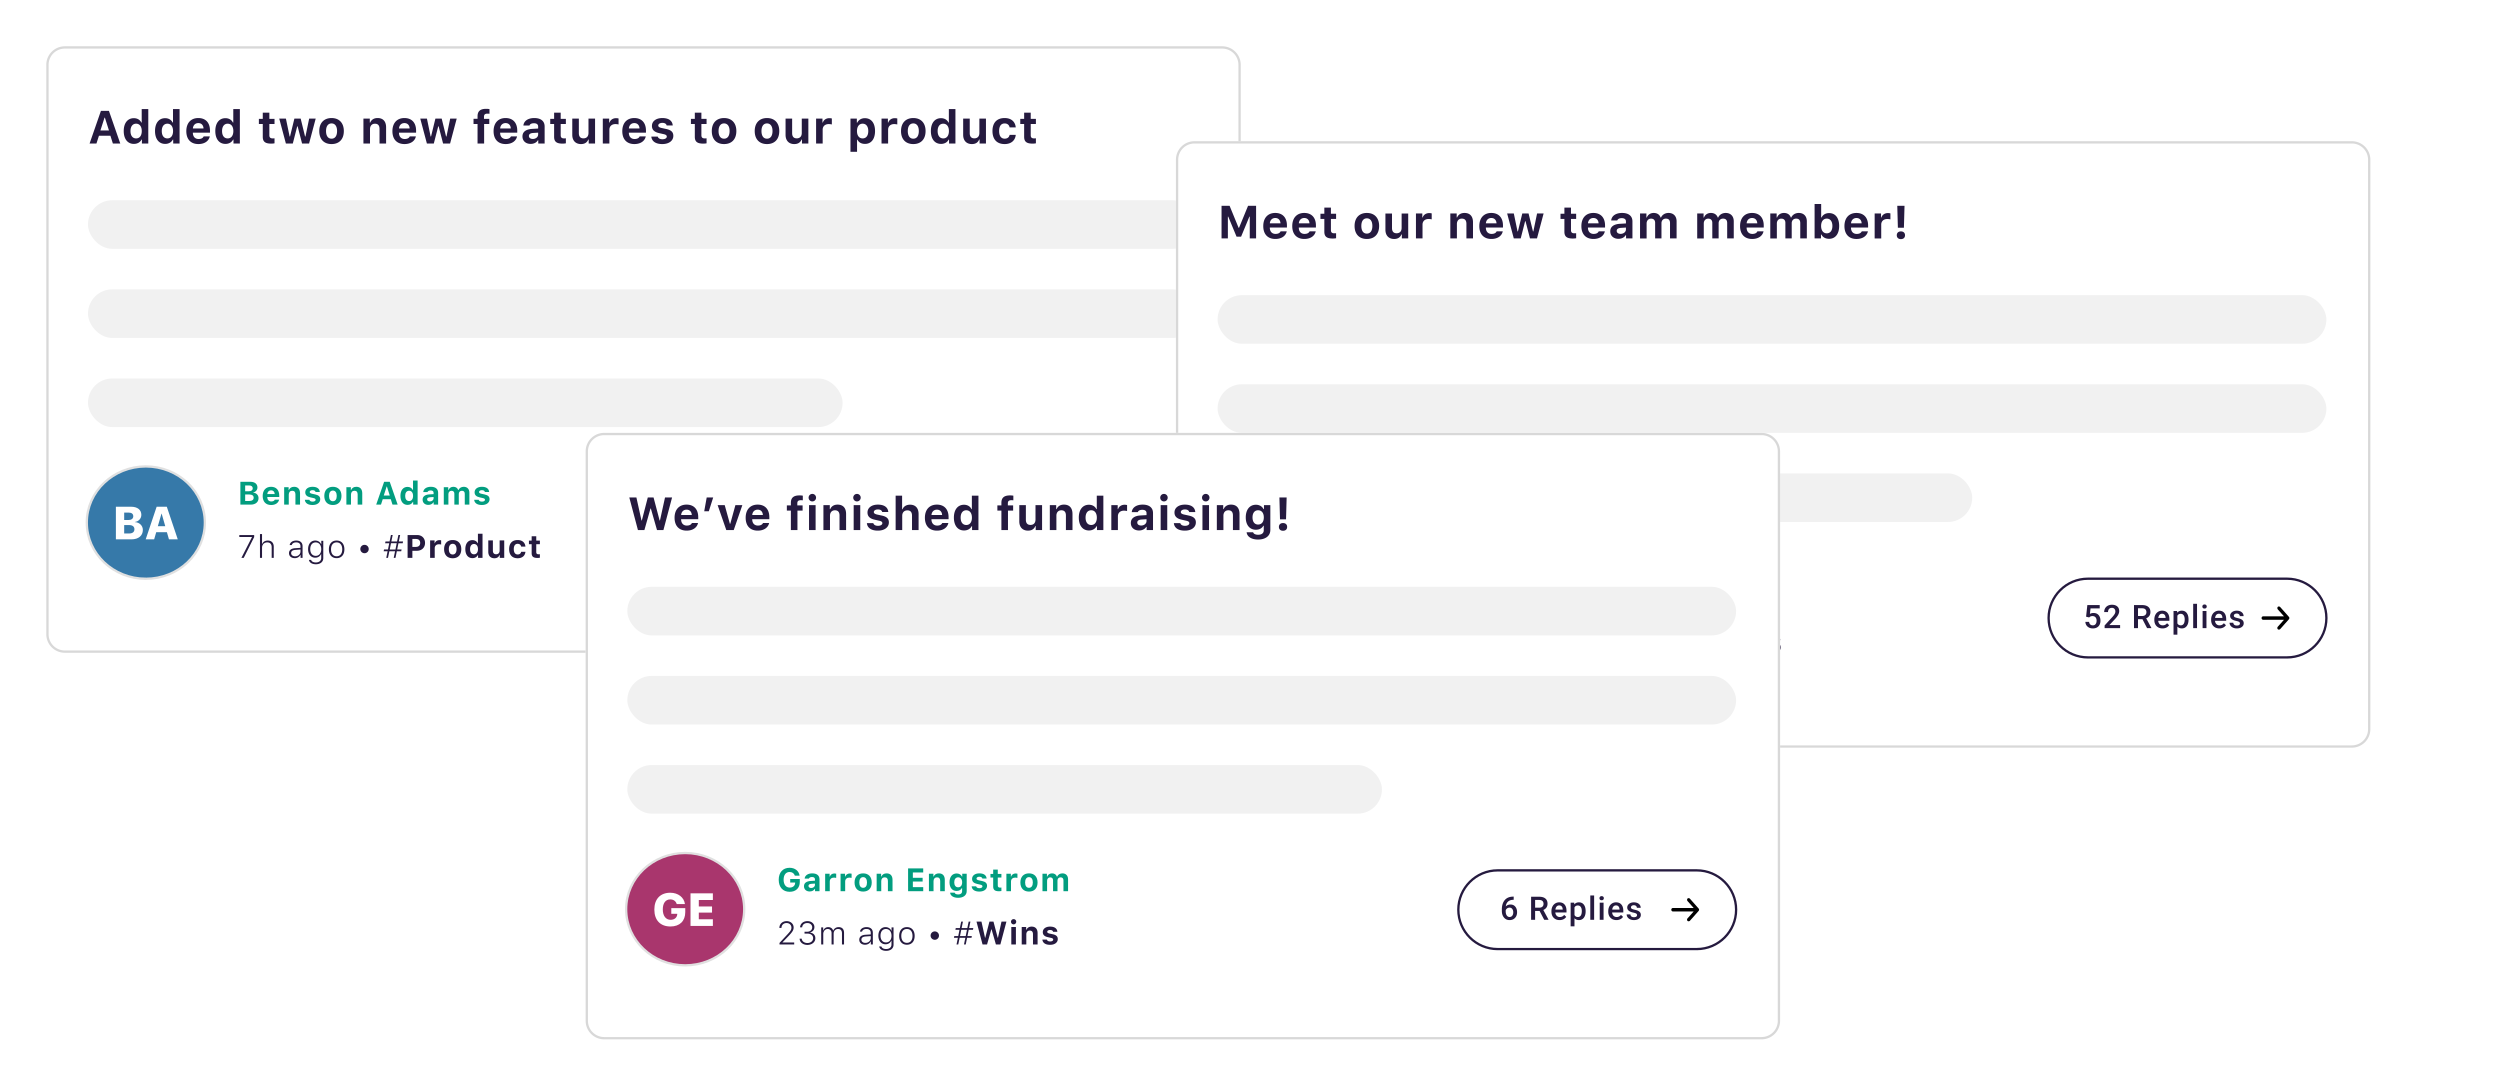 <svg fill="none" xmlns="http://www.w3.org/2000/svg" viewBox="0 0 1080 469">
  <g filter="url(#pnNnNzf-ya)">
    <path fill-rule="evenodd" clip-rule="evenodd" d="M20 18a8 8 0 018-8h500a8 8 0 018 8v246a8 8 0 01-8 8H28a8 8 0 01-8-8V18z" fill="#fff"/>
    <path d="M28 10.5h500a7.5 7.5 0 017.5 7.5v246a7.5 7.5 0 01-7.5 7.5H28a7.5 7.5 0 01-7.5-7.5V18a7.5 7.5 0 017.5-7.5z" stroke="#D8D8D8"/>
  </g>
  <path fill="#fff" d="M38 43h480v217H38z"/>
  <path d="M48.762 62h3.193l-4.892-14.092h-3.467L38.703 62h2.96l1.083-3.36h4.951L48.762 62zm-3.614-11.162h.176l1.748 5.527h-3.691l1.767-5.527zm12.69 11.328c1.494 0 2.714-.693 3.29-1.855h.176V62h2.754V47.117h-2.842v5.83h-.166c-.556-1.191-1.757-1.894-3.212-1.894-2.706 0-4.385 2.119-4.385 5.547 0 3.437 1.67 5.566 4.384 5.566zm.966-8.73c1.514 0 2.442 1.22 2.442 3.183 0 1.973-.918 3.174-2.442 3.174-1.523 0-2.431-1.191-2.431-3.184 0-1.972.918-3.174 2.431-3.174zm12.553 8.73c1.494 0 2.715-.693 3.29-1.855h.176V62h2.754V47.117h-2.841v5.83h-.166c-.557-1.191-1.758-1.894-3.213-1.894-2.706 0-4.385 2.119-4.385 5.547 0 3.437 1.67 5.566 4.385 5.566zm.966-8.73c1.514 0 2.442 1.22 2.442 3.183 0 1.973-.918 3.174-2.442 3.174-1.523 0-2.431-1.191-2.431-3.184 0-1.972.918-3.174 2.431-3.174zm13.354-.264c1.328 0 2.187.889 2.246 2.314h-4.59c.097-1.396 1.025-2.314 2.344-2.314zm2.304 5.762c-.302.713-1.074 1.113-2.197 1.113-1.484 0-2.422-.996-2.461-2.598v-.146h7.393v-.87c0-3.417-1.875-5.439-5.05-5.439-3.202 0-5.175 2.168-5.175 5.674 0 3.496 1.934 5.566 5.215 5.566 2.636 0 4.502-1.279 4.922-3.3H87.98zm9.418 3.232c1.494 0 2.715-.693 3.291-1.855h.176V62h2.753V47.117h-2.841v5.83h-.166c-.557-1.191-1.758-1.894-3.213-1.894-2.705 0-4.385 2.119-4.385 5.547 0 3.437 1.67 5.566 4.385 5.566zm.967-8.73c1.513 0 2.441 1.22 2.441 3.183 0 1.973-.918 3.174-2.441 3.174-1.524 0-2.432-1.191-2.432-3.184 0-1.972.918-3.174 2.432-3.174zm15.153-4.766v2.666h-1.68v2.236h1.68v5.518c0 2.1 1.035 2.95 3.652 2.95.547 0 1.075-.06 1.426-.128v-2.168c-.273.03-.469.04-.84.04-.966 0-1.396-.43-1.396-1.368v-4.844h2.236v-2.236h-2.236V48.67h-2.842zm22.865 2.558h-2.822l-1.602 7.725h-.176l-1.894-7.725h-2.715l-1.885 7.725h-.176l-1.601-7.725h-2.881L123.503 62h2.988l1.905-7.432h.175L130.495 62h3.028l2.861-10.772zm6.849 11.006c3.311 0 5.303-2.1 5.303-5.625 0-3.496-2.022-5.615-5.303-5.615s-5.303 2.129-5.303 5.615c0 3.526 1.993 5.625 5.303 5.625zm0-2.324c-1.523 0-2.383-1.201-2.383-3.3 0-2.07.869-3.292 2.383-3.292 1.504 0 2.383 1.221 2.383 3.291 0 2.09-.869 3.301-2.383 3.301zM157 62h2.842v-6.21c0-1.417.81-2.345 2.129-2.345 1.347 0 1.982.782 1.982 2.266V62h2.842v-6.963c0-2.578-1.289-4.043-3.682-4.043-1.592 0-2.685.752-3.183 1.963h-.176v-1.729H157V62zm17.708-8.828c1.329 0 2.188.889 2.247 2.314h-4.59c.097-1.396 1.025-2.314 2.343-2.314zm2.305 5.762c-.303.713-1.074 1.113-2.197 1.113-1.484 0-2.422-.996-2.461-2.598v-.146h7.393v-.87c0-3.417-1.875-5.439-5.049-5.439-3.203 0-5.176 2.168-5.176 5.674 0 3.496 1.934 5.566 5.215 5.566 2.636 0 4.502-1.279 4.922-3.3h-2.647zm20.287-7.706h-2.822l-1.602 7.725h-.176l-1.894-7.725h-2.715l-1.885 7.725h-.176l-1.601-7.725h-2.881L184.419 62h2.988l1.905-7.432h.175L191.411 62h3.028l2.861-10.772zM206.301 62h2.842v-8.428h2.226v-2.236h-2.285v-.889c0-.918.41-1.357 1.524-1.357.371 0 .664.03.849.049v-2.012a8.896 8.896 0 00-1.465-.108c-2.597 0-3.691 1.084-3.691 3.223v1.094h-1.738v2.236h1.738V62zm12.113-8.828c1.328 0 2.187.889 2.246 2.314h-4.59c.098-1.396 1.026-2.314 2.344-2.314zm2.305 5.762c-.303.713-1.075 1.113-2.198 1.113-1.484 0-2.422-.996-2.461-2.598v-.146h7.393v-.87c0-3.417-1.875-5.439-5.049-5.439-3.203 0-5.176 2.168-5.176 5.674 0 3.496 1.934 5.566 5.215 5.566 2.637 0 4.502-1.279 4.922-3.3h-2.646zm9.446 1.093c-.986 0-1.679-.488-1.679-1.289 0-.771.595-1.21 1.816-1.298l2.178-.137v.79c0 1.094-.996 1.934-2.315 1.934zm-.937 2.139c1.396 0 2.568-.586 3.125-1.572h.176V62h2.754v-7.353c0-2.305-1.612-3.653-4.463-3.653-2.705 0-4.532 1.25-4.717 3.242h2.617c.235-.644.918-.996 1.943-.996 1.172 0 1.817.508 1.817 1.407v.878l-2.608.157c-2.675.156-4.169 1.289-4.169 3.242 0 1.973 1.455 3.242 3.525 3.242zm10.15-13.496v2.666h-1.68v2.236h1.68v5.518c0 2.1 1.035 2.95 3.652 2.95.547 0 1.074-.06 1.426-.128v-2.168c-.273.03-.469.04-.84.04-.967 0-1.396-.43-1.396-1.368v-4.844h2.236v-2.236h-2.236V48.67h-2.842zm17.689 2.558h-2.842v6.212c0 1.435-.762 2.324-2.178 2.324-1.308 0-1.982-.762-1.982-2.246v-6.29h-2.842v7.022c0 2.5 1.446 3.984 3.77 3.984 1.631 0 2.636-.712 3.144-1.962h.176V62h2.754V51.228zM260.41 62h2.842v-5.967c0-1.514 1.065-2.431 2.617-2.431.459 0 1.123.088 1.348.175V51.19c-.244-.088-.723-.137-1.113-.137-1.367 0-2.481.82-2.764 1.894h-.176v-1.719h-2.754V62zm13.607-8.828c1.328 0 2.188.889 2.246 2.314h-4.589c.097-1.396 1.025-2.314 2.343-2.314zm2.305 5.762c-.303.713-1.074 1.113-2.197 1.113-1.485 0-2.422-.996-2.461-2.598v-.146h7.392v-.87c0-3.417-1.875-5.439-5.048-5.439-3.204 0-5.176 2.168-5.176 5.674 0 3.496 1.933 5.566 5.215 5.566 2.636 0 4.502-1.279 4.922-3.3h-2.647zm5.316-4.541c0 1.66 1.016 2.656 3.106 3.115l1.953.44c.947.204 1.357.527 1.357 1.054 0 .693-.762 1.152-1.865 1.152-1.133 0-1.826-.42-2.041-1.152h-2.774c.196 2.07 1.914 3.232 4.756 3.232 2.822 0 4.746-1.406 4.746-3.554 0-1.612-.937-2.49-3.027-2.95l-2.022-.439c-.996-.225-1.455-.547-1.455-1.074 0-.684.752-1.143 1.768-1.143 1.055 0 1.709.43 1.855 1.123h2.627c-.156-2.06-1.767-3.203-4.502-3.203-2.685 0-4.482 1.358-4.482 3.399zm18.523-5.723v2.666h-1.68v2.236h1.68v5.518c0 2.1 1.035 2.95 3.652 2.95.547 0 1.074-.06 1.426-.128v-2.168c-.274.03-.469.04-.84.04-.967 0-1.397-.43-1.397-1.368v-4.844h2.237v-2.236h-2.237V48.67h-2.841zm12.64 13.564c3.31 0 5.303-2.1 5.303-5.625 0-3.496-2.022-5.615-5.303-5.615s-5.303 2.129-5.303 5.615c0 3.526 1.992 5.625 5.303 5.625zm0-2.324c-1.524 0-2.383-1.201-2.383-3.3 0-2.07.869-3.292 2.383-3.292 1.504 0 2.383 1.221 2.383 3.291 0 2.09-.869 3.301-2.383 3.301zm18.542 2.324c3.311 0 5.303-2.1 5.303-5.625 0-3.496-2.022-5.615-5.303-5.615s-5.303 2.129-5.303 5.615c0 3.526 1.993 5.625 5.303 5.625zm0-2.324c-1.523 0-2.383-1.201-2.383-3.3 0-2.07.869-3.292 2.383-3.292 1.504 0 2.383 1.221 2.383 3.291 0 2.09-.869 3.301-2.383 3.301zm17.865-8.681h-2.842v6.21c0 1.436-.762 2.325-2.178 2.325-1.308 0-1.982-.762-1.982-2.246v-6.29h-2.842v7.022c0 2.5 1.445 3.984 3.77 3.984 1.631 0 2.636-.712 3.144-1.962h.176V62h2.754V51.228zM352.551 62h2.842v-5.967c0-1.514 1.064-2.431 2.617-2.431.459 0 1.123.088 1.348.175V51.19c-.244-.088-.723-.137-1.113-.137-1.368 0-2.481.82-2.764 1.894h-.176v-1.719h-2.754V62zm21.072-10.947c-1.485 0-2.705.732-3.291 1.943h-.176v-1.768h-2.754v14.346h2.842V60.35h.176c.527 1.142 1.709 1.816 3.252 1.816 2.695 0 4.345-2.08 4.345-5.557 0-3.486-1.67-5.556-4.394-5.556zm-.967 8.74c-1.504 0-2.441-1.201-2.441-3.174 0-1.972.937-3.184 2.451-3.184 1.513 0 2.431 1.202 2.431 3.174 0 1.993-.908 3.184-2.441 3.184zM380.823 62h2.842v-5.967c0-1.514 1.065-2.431 2.617-2.431.459 0 1.124.088 1.348.175V51.19c-.244-.088-.723-.137-1.113-.137-1.367 0-2.481.82-2.764 1.894h-.176v-1.719h-2.754V62zm13.725.234c3.31 0 5.302-2.1 5.302-5.625 0-3.496-2.021-5.615-5.302-5.615-3.282 0-5.303 2.129-5.303 5.615 0 3.526 1.992 5.625 5.303 5.625zm0-2.324c-1.524 0-2.383-1.201-2.383-3.3 0-2.07.869-3.292 2.383-3.292 1.504 0 2.383 1.221 2.383 3.291 0 2.09-.87 3.301-2.383 3.301zm11.976 2.256c1.494 0 2.715-.693 3.291-1.855h.176V62h2.754V47.117h-2.842v5.83h-.166c-.557-1.191-1.758-1.894-3.213-1.894-2.705 0-4.385 2.119-4.385 5.547 0 3.437 1.67 5.566 4.385 5.566zm.967-8.73c1.513 0 2.441 1.22 2.441 3.183 0 1.973-.918 3.174-2.441 3.174-1.524 0-2.432-1.191-2.432-3.184 0-1.972.918-3.174 2.432-3.174zm18.441-2.208h-2.842v6.212c0 1.435-.762 2.324-2.178 2.324-1.308 0-1.982-.762-1.982-2.246v-6.29h-2.842v7.022c0 2.5 1.445 3.984 3.769 3.984 1.631 0 2.637-.712 3.145-1.962h.176V62h2.754V51.228zm12.874 3.8c-.234-2.452-1.943-4.034-4.795-4.034-3.369 0-5.263 2.022-5.263 5.596 0 3.613 1.904 5.644 5.263 5.644 2.803 0 4.561-1.552 4.795-3.965h-2.656c-.215 1.065-.977 1.631-2.139 1.631-1.523 0-2.392-1.162-2.392-3.31 0-2.12.859-3.262 2.392-3.262 1.211 0 1.944.674 2.139 1.7h2.656zm3.627-6.358v2.666h-1.68v2.236h1.68v5.518c0 2.1 1.035 2.95 3.652 2.95.547 0 1.074-.06 1.426-.128v-2.168c-.274.03-.469.04-.84.04-.967 0-1.396-.43-1.396-1.368v-4.844h2.236v-2.236h-2.236V48.67h-2.842z" fill="#251A3F"/>
  <rect x="38" y="86.5" width="479" height="21" rx="10.5" fill="#F1F1F1"/>
  <rect x="38" y="125" width="479" height="21" rx="10.5" fill="#F1F1F1"/>
  <rect x="38" y="163.5" width="326" height="21" rx="10.5" fill="#F1F1F1"/>
  <path d="M108.274 218c2.106 0 3.412-1.094 3.412-2.823 0-1.272-.951-2.256-2.256-2.352v-.123c1.011-.15 1.784-1.059 1.784-2.105 0-1.525-1.142-2.461-3.056-2.461h-4.313V218h4.429zm-2.365-8.285h1.723c.984 0 1.552.472 1.552 1.258 0 .793-.609 1.251-1.723 1.251h-1.552v-2.509zm0 6.706v-2.803h1.791c1.217 0 1.88.479 1.88 1.381 0 .923-.642 1.422-1.832 1.422h-1.839zm11.197-4.601c.93 0 1.531.622 1.572 1.62h-3.213c.069-.977.718-1.62 1.641-1.62zm1.613 4.034c-.212.499-.752.779-1.538.779-1.039 0-1.695-.697-1.722-1.819v-.102h5.174v-.608c0-2.393-1.312-3.808-3.534-3.808-2.242 0-3.623 1.517-3.623 3.972 0 2.447 1.354 3.896 3.651 3.896 1.845 0 3.151-.895 3.445-2.31h-1.853zm4.04 2.146h1.989v-4.348c0-.991.568-1.64 1.49-1.64.944 0 1.388.547 1.388 1.586V218h1.989v-4.874c0-1.805-.902-2.83-2.577-2.83-1.114 0-1.88.526-2.228 1.374h-.123v-1.21h-1.928V218zm9.112-5.325c0 1.162.711 1.859 2.174 2.18l1.367.308c.663.144.95.369.95.738 0 .486-.533.807-1.306.807-.793 0-1.278-.294-1.428-.807h-1.942c.137 1.45 1.34 2.263 3.329 2.263 1.976 0 3.323-.984 3.323-2.488 0-1.128-.657-1.743-2.119-2.065l-1.416-.307c-.697-.158-1.018-.383-1.018-.752 0-.479.526-.8 1.237-.8.739 0 1.197.301 1.299.786h1.839c-.109-1.442-1.237-2.242-3.151-2.242-1.88 0-3.138.95-3.138 2.379zm11.935 5.489c2.317 0 3.712-1.47 3.712-3.937 0-2.448-1.415-3.931-3.712-3.931s-3.712 1.49-3.712 3.931c0 2.467 1.395 3.937 3.712 3.937zm0-1.627c-1.066 0-1.668-.841-1.668-2.31 0-1.45.608-2.304 1.668-2.304 1.053 0 1.668.854 1.668 2.304 0 1.462-.608 2.31-1.668 2.31zm5.831 1.463h1.989v-4.348c0-.991.567-1.64 1.49-1.64.944 0 1.388.547 1.388 1.586V218h1.989v-4.874c0-1.805-.902-2.83-2.577-2.83-1.114 0-1.88.526-2.229 1.374h-.123v-1.21h-1.927V218zm19.919 0h2.235l-3.425-9.864h-2.426L162.515 218h2.071l.759-2.352h3.466l.745 2.352zm-2.53-7.813h.124l1.223 3.869h-2.584l1.237-3.869zm9.03 7.929c1.046 0 1.901-.485 2.304-1.299h.123V218h1.928v-10.418h-1.989v4.081h-.117c-.389-.834-1.23-1.326-2.249-1.326-1.893 0-3.069 1.483-3.069 3.883 0 2.406 1.169 3.896 3.069 3.896zm.677-6.111c1.06 0 1.709.854 1.709 2.228 0 1.381-.642 2.222-1.709 2.222-1.066 0-1.702-.834-1.702-2.228 0-1.381.643-2.222 1.702-2.222zm8.955 4.614c-.691 0-1.176-.342-1.176-.902 0-.54.417-.848 1.271-.909l1.525-.096v.554c0 .765-.697 1.353-1.62 1.353zm-.656 1.497c.977 0 1.797-.41 2.187-1.1h.123V218h1.928v-5.147c0-1.614-1.128-2.557-3.124-2.557-1.894 0-3.172.875-3.302 2.269h1.832c.164-.451.643-.697 1.36-.697.821 0 1.272.356 1.272.985v.615l-1.825.109c-1.873.11-2.919.902-2.919 2.27 0 1.381 1.018 2.269 2.468 2.269zm6.685-.116h1.989v-4.539c0-.841.554-1.449 1.333-1.449.779 0 1.244.458 1.244 1.258V218h1.914v-4.614c0-.8.52-1.374 1.326-1.374.841 0 1.258.444 1.258 1.34V218h1.989v-5.175c0-1.552-.936-2.529-2.44-2.529-1.053 0-1.921.554-2.27 1.394h-.123c-.3-.875-1.025-1.394-2.085-1.394-.991 0-1.777.533-2.085 1.394h-.123v-1.23h-1.927V218zm13.309-5.325c0 1.162.711 1.859 2.174 2.18l1.367.308c.663.144.95.369.95.738 0 .486-.533.807-1.306.807-.793 0-1.278-.294-1.428-.807h-1.942c.137 1.45 1.34 2.263 3.329 2.263 1.976 0 3.323-.984 3.323-2.488 0-1.128-.657-1.743-2.119-2.065l-1.416-.307c-.697-.158-1.018-.383-1.018-.752 0-.479.526-.8 1.237-.8.739 0 1.197.301 1.299.786h1.839c-.109-1.442-1.237-2.242-3.151-2.242-1.88 0-3.138.95-3.138 2.379z" fill="#029D7F"/>
  <path d="M104.289 241h.998l4.519-8.989v-.875h-6.426v.841h5.469v.075l-4.56 8.948zm8.018 0h.896v-4.375c0-1.354.868-2.304 2.262-2.304 1.231 0 1.901.732 1.901 2.119V241h.895v-4.785c0-1.702-.984-2.7-2.556-2.7-1.176 0-2.024.54-2.42 1.449h-.082v-4.259h-.896V241zm15.175-.67c-.991 0-1.709-.533-1.709-1.381 0-.841.602-1.305 1.853-1.394l2.18-.158v.862c0 1.169-1.004 2.071-2.324 2.071zm-.15.793c1.08 0 1.982-.513 2.433-1.388h.082V241h.862v-5.031c0-1.552-1.005-2.454-2.728-2.454-1.524 0-2.666.752-2.837 1.941h.909c.178-.731.903-1.142 1.901-1.142 1.189 0 1.852.582 1.852 1.662v.69l-2.303.15c-1.702.117-2.653.862-2.653 2.147 0 1.319 1.039 2.16 2.482 2.16zm9.05-.998c-1.47 0-2.358-1.155-2.358-2.898 0-1.75.888-2.906 2.358-2.906 1.456 0 2.393 1.169 2.393 2.919 0 1.743-.916 2.885-2.393 2.885zm.075 3.637c1.935 0 3.2-1.053 3.2-2.653v-7.471h-.862v1.456h-.082c-.403-.957-1.381-1.579-2.509-1.579-1.886 0-3.103 1.504-3.103 3.712s1.21 3.698 3.103 3.698c1.128 0 2.031-.568 2.468-1.538h.089v1.654c0 1.189-.882 1.935-2.304 1.935-1.121 0-1.886-.438-2.05-1.115h-.951c.192 1.149 1.313 1.901 3.001 1.901zm8.969-2.639c2.057 0 3.349-1.456 3.349-3.808 0-2.351-1.292-3.8-3.349-3.8-2.058 0-3.343 1.449-3.343 3.8 0 2.352 1.285 3.808 3.343 3.808zm0-.813c-1.518 0-2.42-1.128-2.42-2.995 0-1.866.902-2.994 2.42-2.994 1.517 0 2.42 1.128 2.42 2.994 0 1.867-.903 2.995-2.42 2.995zm12.051-1.32c1.005 0 1.804-.8 1.804-1.811a1.79 1.79 0 00-1.804-1.805 1.792 1.792 0 00-1.812 1.805c0 1.011.8 1.811 1.812 1.811zm12.604 2.01h.766l.588-2.864h1.9l.144-.759h-1.894l.547-2.7h1.839l.144-.752h-1.826l.581-2.803h-.758l-.588 2.803h-2.454l.567-2.803h-.752l-.588 2.803h-1.77l-.151.752h1.771l-.54 2.7h-1.709l-.151.759h1.696l-.581 2.864h.752l.587-2.864h2.468l-.588 2.864zm-1.722-3.609l.547-2.721h2.467l-.54 2.721h-2.474zm7.724-6.255V241h2.064v-3.062h1.949c2.078 0 3.52-1.361 3.52-3.391 0-2.051-1.388-3.411-3.418-3.411h-4.115zm2.064 1.695h1.504c1.19 0 1.866.602 1.866 1.723 0 1.107-.69 1.709-1.873 1.709h-1.497v-3.432zM185.81 241h1.989v-4.177c0-1.059.745-1.702 1.832-1.702.322 0 .786.062.944.123v-1.811c-.171-.062-.506-.096-.78-.096-.957 0-1.736.574-1.934 1.326h-.123v-1.203h-1.928V241zm9.755.164c2.317 0 3.711-1.47 3.711-3.937 0-2.448-1.415-3.931-3.711-3.931-2.297 0-3.712 1.49-3.712 3.931 0 2.467 1.394 3.937 3.712 3.937zm0-1.627c-1.067 0-1.668-.841-1.668-2.31 0-1.45.608-2.304 1.668-2.304 1.052 0 1.667.854 1.667 2.304 0 1.462-.608 2.31-1.667 2.31zm8.53 1.579c1.046 0 1.901-.485 2.304-1.299h.123V241h1.928v-10.418h-1.989v4.081h-.117c-.389-.834-1.23-1.326-2.249-1.326-1.893 0-3.069 1.483-3.069 3.883 0 2.406 1.169 3.896 3.069 3.896zm.677-6.111c1.06 0 1.709.854 1.709 2.228 0 1.381-.642 2.222-1.709 2.222-1.066 0-1.702-.834-1.702-2.228 0-1.381.643-2.222 1.702-2.222zm13.056-1.545h-1.989v4.348c0 1.004-.533 1.627-1.524 1.627-.916 0-1.388-.534-1.388-1.573v-4.402h-1.989v4.915c0 1.75 1.011 2.789 2.638 2.789 1.142 0 1.846-.499 2.202-1.374h.123V241h1.927v-7.54zm9.16 2.659c-.164-1.716-1.36-2.823-3.356-2.823-2.359 0-3.685 1.415-3.685 3.917 0 2.529 1.333 3.951 3.685 3.951 1.962 0 3.192-1.087 3.356-2.775h-1.859c-.151.745-.684 1.141-1.497 1.141-1.067 0-1.675-.813-1.675-2.317 0-1.484.601-2.283 1.675-2.283.847 0 1.36.471 1.497 1.189h1.859zm2.686-4.45v1.866h-1.176v1.566h1.176v3.862c0 1.47.725 2.064 2.557 2.064.383 0 .752-.041.998-.089v-1.517c-.191.02-.328.027-.588.027-.677 0-.978-.301-.978-.957v-3.39h1.566v-1.566h-1.566v-1.866h-1.989z" fill="#251A3F"/>
  <path d="M63 250.031c14.06 0 25.5-10.841 25.5-24.266C88.5 212.34 77.06 201.5 63 201.5s-25.5 10.84-25.5 24.265 11.44 24.266 25.5 24.266z" fill="#3679A9" stroke="#E0E0E0"/>
  <path d="M56.793 233c3.017 0 4.922-1.592 4.922-4.062 0-1.876-1.504-3.292-3.408-3.379v-.079c1.562-.214 2.753-1.474 2.753-3.056 0-2.178-1.67-3.516-4.443-3.516h-6.552V233h6.728zm-3.145-11.553h2.022c1.201 0 1.904.586 1.904 1.573 0 1.015-.781 1.63-2.08 1.63h-1.846v-3.203zm0 9.014v-3.633h2.11c1.474 0 2.314.645 2.314 1.797 0 1.191-.82 1.836-2.295 1.836h-2.129zM72.988 233h3.808l-4.736-14.092h-4.385L62.94 233h3.652l.899-3.096h4.61l.888 3.096zm-3.233-11.104h.079l1.562 5.43h-3.213l1.572-5.43z" fill="#fff"/>
  <path fill-rule="evenodd" clip-rule="evenodd" d="M414 209c-9.389 0-17 7.611-17 17s7.611 17 17 17h86c9.389 0 17-7.611 17-17s-7.611-17-17-17h-86z" fill="#fff" stroke="#251A3F"/>
  <path d="M501 226.001a.875.875 0 01-.191.516l-3.765 4.25c-.255.244-.744.344-1.029.063-.281-.278-.273-.816.007-1.094l2.647-2.985h-8.963c-.39 0-.706-.335-.706-.75 0-.414.316-.75.706-.75h8.963l-2.647-2.984c-.241-.257-.285-.813-.007-1.094.278-.281.784-.191 1.029.062l3.765 4.251a.746.746 0 01.191.515z" fill="#000"/>
  <path d="M420.913 220.343v1.374h-.205c-.93.013-1.673.269-2.229.765-.555.497-.886 1.201-.991 2.113.533-.561 1.215-.841 2.044-.841.88 0 1.572.31 2.078.93.511.619.766 1.419.766 2.399 0 1.012-.299 1.832-.896 2.461-.592.624-1.371.936-2.337.936-.994 0-1.801-.366-2.42-1.1-.616-.734-.923-1.695-.923-2.885v-.567c0-1.746.424-3.113 1.271-4.102.853-.989 2.076-1.483 3.671-1.483h.171zm-1.784 4.751a1.802 1.802 0 00-1.668 1.128v.506c0 .738.155 1.326.465 1.763.31.433.711.65 1.203.65.492 0 .882-.185 1.169-.554.287-.369.431-.855.431-1.456 0-.602-.146-1.092-.438-1.47a1.395 1.395 0 00-1.162-.567zm12.967 1.415h-1.928v3.835h-1.729v-9.953h3.5c1.148 0 2.034.257 2.659.772.624.515.936 1.26.936 2.235 0 .666-.161 1.224-.485 1.675-.319.447-.766.791-1.34 1.032l2.236 4.15v.089h-1.853l-1.996-3.835zm-1.928-1.388h1.777c.584 0 1.04-.146 1.368-.437.328-.297.492-.7.492-1.21 0-.534-.153-.946-.458-1.238-.301-.291-.752-.442-1.354-.451h-1.825v3.336zm10.595 5.359c-1.052 0-1.907-.33-2.563-.991-.652-.665-.978-1.549-.978-2.652v-.205c0-.738.142-1.397.424-1.976a3.267 3.267 0 011.203-1.36 3.17 3.17 0 011.723-.485c1.007 0 1.784.321 2.331.963.552.643.827 1.552.827 2.728v.67h-4.833c.05.611.253 1.094.609 1.449.36.356.811.533 1.353.533.761 0 1.381-.307 1.86-.923l.895.855a3.012 3.012 0 01-1.189 1.032c-.493.242-1.046.362-1.662.362zm-.198-6.336c-.456 0-.825.159-1.107.478-.278.319-.456.763-.533 1.333h3.165v-.123c-.037-.556-.185-.975-.445-1.258-.259-.287-.62-.43-1.08-.43zm11.429 2.577c0 1.144-.259 2.057-.779 2.741-.519.679-1.217 1.018-2.092 1.018-.811 0-1.46-.266-1.948-.799v3.507h-1.661v-10.241h1.531l.069.752c.487-.592 1.15-.888 1.989-.888.902 0 1.609.337 2.119 1.011.515.67.772 1.602.772 2.796v.103zm-1.654-.144c0-.738-.148-1.324-.444-1.757-.292-.433-.711-.649-1.258-.649-.679 0-1.167.28-1.463.841v3.281c.301.574.793.861 1.477.861.528 0 .941-.212 1.237-.635.301-.429.451-1.076.451-1.942zm5.325 3.767h-1.661v-10.5h1.661v10.5zm4.074 0h-1.661v-7.397h1.661v7.397zm-1.764-9.318c0-.255.08-.467.239-.635.164-.169.397-.253.698-.253.3 0 .533.084.697.253.164.168.246.38.246.635a.865.865 0 01-.246.629c-.164.164-.397.246-.697.246-.301 0-.534-.082-.698-.246a.88.88 0 01-.239-.629zm7.328 9.454c-1.053 0-1.907-.33-2.564-.991-.651-.665-.977-1.549-.977-2.652v-.205c0-.738.141-1.397.424-1.976a3.267 3.267 0 011.203-1.36 3.167 3.167 0 011.722-.485c1.008 0 1.785.321 2.332.963.551.643.827 1.552.827 2.728v.67h-4.833c.05.611.253 1.094.608 1.449.36.356.811.533 1.354.533.761 0 1.38-.307 1.859-.923l.895.855a3.005 3.005 0 01-1.189 1.032c-.492.242-1.046.362-1.661.362zm-.198-6.336c-.456 0-.825.159-1.108.478-.278.319-.456.763-.533 1.333h3.165v-.123c-.036-.556-.185-.975-.444-1.258-.26-.287-.62-.43-1.08-.43zm9.098 4.19a.752.752 0 00-.369-.677c-.242-.155-.645-.291-1.21-.41-.565-.118-1.037-.269-1.415-.451-.83-.401-1.244-.982-1.244-1.743 0-.638.268-1.171.806-1.6.538-.428 1.222-.642 2.051-.642.884 0 1.597.218 2.14.656.547.437.82 1.005.82 1.702h-1.661c0-.319-.119-.583-.356-.793-.237-.214-.551-.321-.943-.321-.365 0-.663.084-.896.253a.8.8 0 00-.341.676c0 .256.107.454.321.595.214.141.647.285 1.299.431.651.141 1.162.312 1.531.512.374.196.649.433.827.711.182.278.274.616.274 1.012 0 .665-.276 1.206-.828 1.62-.551.41-1.273.615-2.167.615-.606 0-1.146-.109-1.62-.328-.474-.218-.843-.519-1.107-.902a2.138 2.138 0 01-.397-1.237h1.614c.023.392.171.695.444.909.274.21.636.314 1.087.314.437 0 .77-.082.998-.246a.78.78 0 00.342-.656z" fill="#251A3F"/>
  <g filter="url(#pnNnNzf-yb)">
    <path fill-rule="evenodd" clip-rule="evenodd" d="M508 59a8 8 0 018-8h500a8 8 0 018 8v246a8 8 0 01-8 8H516a8 8 0 01-8-8V59z" fill="#fff"/>
    <path d="M516 51.5h500c4.14 0 7.5 3.358 7.5 7.5v246c0 4.142-3.36 7.5-7.5 7.5H516a7.5 7.5 0 01-7.5-7.5V59a7.5 7.5 0 017.5-7.5z" stroke="#D8D8D8"/>
  </g>
  <path fill="#fff" d="M526 84h480v217H526z"/>
  <path d="M542.631 103V88.908h-3.467l-3.906 9.512h-.176l-3.896-9.512h-3.477V103h2.734v-9.424h.157l3.593 8.662h1.963l3.584-8.662h.156V103h2.735zm8.285-8.828c1.328 0 2.187.889 2.246 2.314h-4.59c.098-1.396 1.025-2.314 2.344-2.314zm2.304 5.762c-.302.712-1.074 1.113-2.197 1.113-1.484 0-2.422-.996-2.461-2.598v-.146h7.393v-.87c0-3.417-1.875-5.439-5.049-5.439-3.203 0-5.176 2.168-5.176 5.674 0 3.496 1.934 5.566 5.215 5.566 2.637 0 4.502-1.279 4.922-3.3h-2.647zm10.219-5.762c1.328 0 2.187.889 2.246 2.314h-4.59c.098-1.396 1.025-2.314 2.344-2.314zm2.304 5.762c-.302.712-1.074 1.113-2.197 1.113-1.484 0-2.422-.996-2.461-2.598v-.146h7.393v-.87c0-3.417-1.875-5.439-5.049-5.439-3.203 0-5.176 2.168-5.176 5.674 0 3.496 1.934 5.566 5.215 5.566 2.637 0 4.502-1.279 4.922-3.3h-2.647zm6.371-10.264v2.666h-1.68v2.236h1.68v5.518c0 2.099 1.035 2.949 3.652 2.949.547 0 1.075-.059 1.426-.127v-2.168a6.987 6.987 0 01-.84.039c-.966 0-1.396-.429-1.396-1.367v-4.844h2.236v-2.236h-2.236V89.67h-2.842zm18.366 13.564c3.311 0 5.303-2.099 5.303-5.625 0-3.496-2.021-5.615-5.303-5.615-3.281 0-5.302 2.129-5.302 5.615 0 3.526 1.992 5.625 5.302 5.625zm0-2.324c-1.523 0-2.382-1.201-2.382-3.3 0-2.07.869-3.292 2.382-3.292 1.504 0 2.383 1.221 2.383 3.291 0 2.09-.869 3.301-2.383 3.301zm17.865-8.681h-2.842v6.21c0 1.436-.761 2.325-2.177 2.325-1.309 0-1.983-.762-1.983-2.246v-6.29h-2.842v7.022c0 2.5 1.446 3.984 3.77 3.984 1.631 0 2.637-.713 3.145-1.963h.175V103h2.754V92.228zM611.689 103h2.841v-5.967c0-1.514 1.065-2.431 2.618-2.431.459 0 1.123.087 1.347.175V92.19c-.244-.087-.722-.136-1.113-.136-1.367 0-2.481.82-2.764 1.894h-.176v-1.719h-2.753V103zm14.85 0h2.842v-6.21c0-1.417.811-2.345 2.129-2.345 1.348 0 1.982.782 1.982 2.266V103h2.842v-6.963c0-2.578-1.289-4.043-3.681-4.043-1.592 0-2.686.752-3.184 1.963h-.176v-1.728h-2.754V103zm17.709-8.828c1.328 0 2.187.889 2.246 2.314h-4.59c.098-1.396 1.026-2.314 2.344-2.314zm2.305 5.762c-.303.712-1.075 1.113-2.198 1.113-1.484 0-2.422-.996-2.461-2.598v-.146h7.393v-.87c0-3.417-1.875-5.439-5.049-5.439-3.203 0-5.176 2.168-5.176 5.674 0 3.496 1.934 5.566 5.215 5.566 2.637 0 4.502-1.279 4.922-3.3h-2.646zm20.286-7.706h-2.822l-1.601 7.725h-.176l-1.895-7.725h-2.715l-1.884 7.725h-.176l-1.602-7.725h-2.881L653.958 103h2.989l1.904-7.432h.176l1.924 7.432h3.027l2.861-10.772zm8.982-2.558v2.666h-1.68v2.236h1.68v5.518c0 2.099 1.035 2.949 3.652 2.949.547 0 1.075-.059 1.426-.127v-2.168a6.987 6.987 0 01-.84.039c-.967 0-1.396-.429-1.396-1.367v-4.844h2.236v-2.236h-2.236V89.67h-2.842zm12.523 4.502c1.328 0 2.187.889 2.246 2.314H686c.098-1.396 1.026-2.314 2.344-2.314zm2.305 5.762c-.303.712-1.075 1.113-2.198 1.113-1.484 0-2.421-.996-2.461-2.598v-.146h7.393v-.87c0-3.417-1.875-5.439-5.049-5.439-3.203 0-5.176 2.168-5.176 5.674 0 3.496 1.934 5.566 5.215 5.566 2.637 0 4.502-1.279 4.922-3.3h-2.646zm9.447 1.093c-.987 0-1.68-.488-1.68-1.289 0-.771.596-1.21 1.816-1.299l2.178-.136v.79c0 1.095-.996 1.934-2.314 1.934zm-.938 2.139c1.397 0 2.568-.586 3.125-1.572h.176V103h2.754v-7.353c0-2.305-1.612-3.653-4.463-3.653-2.705 0-4.531 1.25-4.717 3.242h2.617c.235-.644.918-.996 1.944-.996 1.171 0 1.816.508 1.816 1.407v.878l-2.607.157c-2.676.156-4.17 1.289-4.17 3.242 0 1.972 1.455 3.242 3.525 3.242zm9.339-.166h2.842v-6.484c0-1.202.791-2.07 1.905-2.07 1.113 0 1.777.654 1.777 1.796V103h2.734v-6.592c0-1.142.742-1.963 1.895-1.963 1.201 0 1.797.635 1.797 1.914V103h2.841v-7.393c0-2.216-1.337-3.613-3.486-3.613-1.504 0-2.744.791-3.242 1.992h-.176c-.429-1.25-1.465-1.992-2.978-1.992-1.416 0-2.539.762-2.979 1.992h-.176v-1.758h-2.754V103zm24.695 0h2.842v-6.484c0-1.202.791-2.07 1.904-2.07s1.777.654 1.777 1.796V103h2.735v-6.592c0-1.142.742-1.963 1.894-1.963 1.202 0 1.797.635 1.797 1.914V103h2.842v-7.393c0-2.216-1.338-3.613-3.486-3.613-1.504 0-2.744.791-3.243 1.992h-.175c-.43-1.25-1.465-1.992-2.979-1.992-1.416 0-2.539.762-2.978 1.992h-.176v-1.758h-2.754V103zm23.705-8.828c1.328 0 2.187.889 2.246 2.314h-4.59c.098-1.396 1.025-2.314 2.344-2.314zm2.304 5.762c-.302.712-1.074 1.113-2.197 1.113-1.484 0-2.422-.996-2.461-2.598v-.146h7.393v-.87c0-3.417-1.875-5.439-5.049-5.439-3.203 0-5.176 2.168-5.176 5.674 0 3.496 1.934 5.566 5.215 5.566 2.637 0 4.502-1.279 4.922-3.3h-2.647zm5.56 3.066h2.842v-6.484c0-1.202.791-2.07 1.905-2.07 1.113 0 1.777.654 1.777 1.796V103h2.734v-6.592c0-1.142.742-1.963 1.895-1.963 1.201 0 1.797.635 1.797 1.914V103h2.842v-7.393c0-2.216-1.338-3.613-3.487-3.613-1.504 0-2.744.791-3.242 1.992h-.176c-.429-1.25-1.465-1.992-2.978-1.992-1.416 0-2.539.762-2.979 1.992h-.176v-1.758h-2.754V103zm25.395.166c2.705 0 4.365-2.1 4.365-5.557 0-3.476-1.641-5.556-4.365-5.556-1.475 0-2.686.713-3.233 1.894h-.176v-5.83h-2.841V103h2.754v-1.689h.175c.576 1.171 1.797 1.855 3.321 1.855zm-.987-8.73c1.504 0 2.432 1.21 2.432 3.173 0 1.973-.918 3.184-2.432 3.184-1.504 0-2.441-1.22-2.451-3.174.01-1.963.957-3.183 2.451-3.183zm12.816-.264c1.328 0 2.188.889 2.246 2.314h-4.589c.097-1.396 1.025-2.314 2.343-2.314zm2.305 5.762c-.303.712-1.074 1.113-2.197 1.113-1.485 0-2.422-.996-2.461-2.598v-.146h7.392v-.87c0-3.417-1.875-5.439-5.048-5.439-3.204 0-5.176 2.168-5.176 5.674 0 3.496 1.933 5.566 5.215 5.566 2.636 0 4.502-1.279 4.921-3.3h-2.646zm5.56 3.066h2.842v-5.967c0-1.514 1.064-2.431 2.617-2.431.459 0 1.123.087 1.348.175V92.19c-.244-.087-.723-.136-1.114-.136-1.367 0-2.48.82-2.763 1.894h-.176v-1.719h-2.754V103zm9.779-14.092l.254 9.453h2.607l.264-9.453h-3.125zm1.563 14.385c1.103 0 1.777-.635 1.777-1.66 0-1.035-.674-1.67-1.777-1.67-1.094 0-1.778.635-1.778 1.67 0 1.025.684 1.66 1.778 1.66z" fill="#251A3F"/>
  <rect x="526" y="127.5" width="479" height="21" rx="10.5" fill="#F1F1F1"/>
  <rect x="526" y="166" width="479" height="21" rx="10.5" fill="#F1F1F1"/>
  <rect x="526" y="204.5" width="326" height="21" rx="10.5" fill="#F1F1F1"/>
  <path d="M596.274 259c2.106 0 3.412-1.094 3.412-2.823 0-1.272-.951-2.256-2.256-2.352v-.123c1.011-.15 1.784-1.059 1.784-2.105 0-1.525-1.142-2.461-3.056-2.461h-4.313V259h4.429zm-2.365-8.285h1.723c.984 0 1.552.472 1.552 1.258 0 .793-.609 1.251-1.723 1.251h-1.552v-2.509zm0 6.706v-2.803h1.791c1.217 0 1.88.479 1.88 1.381 0 .923-.642 1.422-1.832 1.422h-1.839zm11.197-4.601c.93 0 1.531.622 1.572 1.62h-3.213c.069-.977.718-1.62 1.641-1.62zm1.613 4.034c-.212.499-.752.779-1.538.779-1.039 0-1.695-.697-1.722-1.819v-.102h5.174v-.608c0-2.393-1.312-3.808-3.534-3.808-2.242 0-3.623 1.517-3.623 3.972 0 2.447 1.354 3.896 3.651 3.896 1.845 0 3.151-.895 3.445-2.31h-1.853zm4.04 2.146h1.989v-4.348c0-.991.568-1.64 1.49-1.64.944 0 1.388.547 1.388 1.586V259h1.989v-4.874c0-1.805-.902-2.83-2.577-2.83-1.114 0-1.88.526-2.228 1.374h-.123v-1.21h-1.928V259zm9.112-5.325c0 1.162.711 1.859 2.174 2.18l1.367.308c.663.144.95.369.95.738 0 .486-.533.807-1.306.807-.793 0-1.278-.294-1.428-.807h-1.942c.137 1.45 1.34 2.263 3.329 2.263 1.976 0 3.323-.984 3.323-2.488 0-1.128-.657-1.743-2.119-2.065l-1.416-.307c-.697-.158-1.018-.383-1.018-.752 0-.479.526-.8 1.237-.8.739 0 1.197.301 1.299.786h1.839c-.109-1.442-1.237-2.242-3.151-2.242-1.88 0-3.138.95-3.138 2.379zm11.935 5.489c2.317 0 3.712-1.47 3.712-3.937 0-2.448-1.415-3.931-3.712-3.931s-3.712 1.49-3.712 3.931c0 2.467 1.395 3.937 3.712 3.937zm0-1.627c-1.066 0-1.668-.841-1.668-2.31 0-1.45.608-2.304 1.668-2.304 1.053 0 1.668.854 1.668 2.304 0 1.462-.608 2.31-1.668 2.31zm5.831 1.463h1.989v-4.348c0-.991.567-1.64 1.49-1.64.944 0 1.388.547 1.388 1.586V259h1.989v-4.874c0-1.805-.902-2.83-2.577-2.83-1.114 0-1.88.526-2.229 1.374h-.123v-1.21h-1.927V259zm19.919 0h2.235l-3.425-9.864h-2.426L650.515 259h2.071l.759-2.352h3.466l.745 2.352zm-2.53-7.813h.124l1.223 3.869h-2.584l1.237-3.869zm9.03 7.929c1.046 0 1.901-.485 2.304-1.299h.123V259h1.928v-10.418h-1.989v4.081h-.117c-.389-.834-1.23-1.326-2.249-1.326-1.893 0-3.069 1.483-3.069 3.883 0 2.406 1.169 3.896 3.069 3.896zm.677-6.111c1.06 0 1.709.854 1.709 2.228 0 1.381-.642 2.222-1.709 2.222-1.066 0-1.702-.834-1.702-2.228 0-1.381.643-2.222 1.702-2.222zm8.955 4.614c-.691 0-1.176-.342-1.176-.902 0-.54.417-.848 1.271-.909l1.525-.096v.554c0 .765-.697 1.353-1.62 1.353zm-.656 1.497c.977 0 1.797-.41 2.187-1.1h.123V259h1.928v-5.147c0-1.614-1.128-2.557-3.124-2.557-1.894 0-3.172.875-3.302 2.269h1.832c.164-.451.643-.697 1.36-.697.821 0 1.272.356 1.272.985v.615l-1.825.109c-1.873.11-2.919.902-2.919 2.27 0 1.381 1.018 2.269 2.468 2.269zm6.685-.116h1.989v-4.539c0-.841.554-1.449 1.333-1.449.779 0 1.244.458 1.244 1.258V259h1.914v-4.614c0-.8.52-1.374 1.326-1.374.841 0 1.258.444 1.258 1.34V259h1.989v-5.175c0-1.552-.936-2.529-2.44-2.529-1.053 0-1.921.554-2.27 1.394h-.123c-.3-.875-1.025-1.394-2.085-1.394-.991 0-1.777.533-2.085 1.394h-.123v-1.23h-1.927V259zm13.309-5.325c0 1.162.711 1.859 2.174 2.18l1.367.308c.663.144.95.369.95.738 0 .486-.533.807-1.306.807-.793 0-1.278-.294-1.428-.807h-1.942c.137 1.45 1.34 2.263 3.329 2.263 1.976 0 3.323-.984 3.323-2.488 0-1.128-.657-1.743-2.119-2.065l-1.416-.307c-.697-.158-1.018-.383-1.018-.752 0-.479.526-.8 1.237-.8.739 0 1.197.301 1.299.786h1.839c-.109-1.442-1.237-2.242-3.151-2.242-1.88 0-3.138.95-3.138 2.379z" fill="#029D7F"/>
  <path d="M592.289 282h.998l4.519-8.989v-.875h-6.426v.841h5.469v.075l-4.56 8.948zm8.018 0h.896v-4.375c0-1.354.868-2.304 2.262-2.304 1.231 0 1.901.732 1.901 2.119V282h.895v-4.785c0-1.702-.984-2.7-2.556-2.7-1.176 0-2.024.54-2.42 1.449h-.082v-4.259h-.896V282zm15.175-.67c-.991 0-1.709-.533-1.709-1.381 0-.841.602-1.305 1.853-1.394l2.18-.158v.862c0 1.169-1.004 2.071-2.324 2.071zm-.15.793c1.08 0 1.982-.513 2.433-1.388h.082V282h.862v-5.031c0-1.552-1.005-2.454-2.728-2.454-1.524 0-2.666.752-2.837 1.941h.909c.178-.731.903-1.142 1.901-1.142 1.189 0 1.852.582 1.852 1.662v.69l-2.303.15c-1.702.117-2.653.862-2.653 2.147 0 1.319 1.039 2.16 2.482 2.16zm9.05-.998c-1.47 0-2.358-1.155-2.358-2.898 0-1.75.888-2.906 2.358-2.906 1.456 0 2.393 1.169 2.393 2.919 0 1.743-.916 2.885-2.393 2.885zm.075 3.637c1.935 0 3.2-1.053 3.2-2.653v-7.471h-.862v1.456h-.082c-.403-.957-1.381-1.579-2.509-1.579-1.886 0-3.103 1.504-3.103 3.712s1.21 3.698 3.103 3.698c1.128 0 2.031-.568 2.468-1.538h.089v1.654c0 1.189-.882 1.935-2.304 1.935-1.121 0-1.886-.438-2.05-1.115h-.951c.192 1.149 1.313 1.901 3.001 1.901zm8.969-2.639c2.057 0 3.349-1.456 3.349-3.808 0-2.351-1.292-3.8-3.349-3.8-2.058 0-3.343 1.449-3.343 3.8 0 2.352 1.285 3.808 3.343 3.808zm0-.813c-1.518 0-2.42-1.128-2.42-2.995 0-1.866.902-2.994 2.42-2.994 1.517 0 2.42 1.128 2.42 2.994 0 1.867-.903 2.995-2.42 2.995zm12.051-1.32c1.005 0 1.804-.8 1.804-1.811a1.79 1.79 0 00-1.804-1.805 1.792 1.792 0 00-1.812 1.805c0 1.011.8 1.811 1.812 1.811zm12.604 2.01h.766l.588-2.864h1.9l.144-.759h-1.894l.547-2.7h1.839l.144-.752h-1.826l.581-2.803h-.758l-.588 2.803h-2.454l.567-2.803h-.752l-.588 2.803h-1.77l-.151.752h1.771l-.54 2.7h-1.709l-.151.759h1.696l-.581 2.864h.752l.587-2.864h2.468l-.588 2.864zm-1.722-3.609l.547-2.721h2.467l-.54 2.721h-2.474zm13.534-2.919h.11l1.866 6.528h1.935l2.618-9.864h-2.133l-1.524 6.952h-.11l-1.832-6.952h-1.743l-1.798 6.952h-.109l-1.538-6.952h-2.147l2.611 9.864h1.949l1.845-6.528zm8.634 6.528h1.989v-7.54h-1.989V282zm.998-8.668c.622 0 1.128-.506 1.128-1.142 0-.635-.506-1.134-1.128-1.134a1.13 1.13 0 00-1.128 1.134c0 .636.513 1.142 1.128 1.142zm3.499 8.668h1.99v-4.348c0-.991.567-1.64 1.49-1.64.943 0 1.388.547 1.388 1.586V282h1.989v-4.874c0-1.805-.902-2.83-2.577-2.83-1.114 0-1.88.526-2.229 1.374h-.123v-1.21h-1.928V282zm9.112-5.325c0 1.162.711 1.859 2.174 2.18l1.367.308c.663.144.951.369.951.738 0 .486-.534.807-1.306.807-.793 0-1.278-.294-1.429-.807h-1.941c.137 1.45 1.34 2.263 3.329 2.263 1.975 0 3.322-.984 3.322-2.488 0-1.128-.656-1.743-2.119-2.065l-1.415-.307c-.697-.158-1.019-.383-1.019-.752 0-.479.527-.8 1.238-.8.738 0 1.196.301 1.299.786h1.838c-.109-1.442-1.237-2.242-3.151-2.242-1.88 0-3.138.95-3.138 2.379zM708.35 282h1.518l.52-2.584h1.661l.28-1.518h-1.648l.37-1.791h1.633l.281-1.503h-1.614l.499-2.475h-1.517l-.506 2.475h-1.764l.492-2.475h-1.51l-.506 2.475h-1.579l-.287 1.503h1.579l-.369 1.791h-1.552l-.28 1.518h1.538l-.52 2.584h1.511l.519-2.584h1.778L708.35 282zm-1.08-3.965l.424-2.057h1.969l-.431 2.057h-1.962zM725.262 282v-9.864h-2.427l-2.734 6.658h-.123l-2.728-6.658h-2.433V282h1.914v-6.597h.109l2.516 6.064h1.374l2.509-6.064h.109V282h1.914zm5.947-6.18c.93 0 1.531.622 1.572 1.62h-3.213c.069-.977.718-1.62 1.641-1.62zm1.613 4.034c-.212.499-.752.779-1.538.779-1.039 0-1.695-.697-1.722-1.819v-.102h5.174v-.608c0-2.393-1.312-3.808-3.534-3.808-2.242 0-3.623 1.517-3.623 3.972 0 2.447 1.354 3.896 3.65 3.896 1.846 0 3.152-.895 3.446-2.31h-1.853zm4.607-7.185v1.866h-1.175v1.566h1.175v3.862c0 1.47.725 2.064 2.557 2.064.383 0 .752-.041.998-.089v-1.517c-.191.02-.328.027-.588.027-.677 0-.977-.301-.977-.957v-3.39h1.565v-1.566h-1.565v-1.866h-1.99zm5.708 9.331h1.989v-4.177c0-1.059.745-1.702 1.832-1.702.321 0 .786.062.944.123v-1.811c-.171-.062-.506-.096-.78-.096-.957 0-1.736.574-1.934 1.326h-.123v-1.203h-1.928V282zm6.603 0h1.989v-7.54h-1.989V282zm.998-8.668c.622 0 1.128-.506 1.128-1.142 0-.635-.506-1.134-1.128-1.134a1.13 1.13 0 00-1.128 1.134c0 .636.513 1.142 1.128 1.142zm10.172 3.787c-.165-1.716-1.361-2.823-3.357-2.823-2.358 0-3.684 1.415-3.684 3.917 0 2.529 1.333 3.951 3.684 3.951 1.962 0 3.192-1.087 3.357-2.775h-1.86c-.15.745-.683 1.141-1.497 1.141-1.066 0-1.675-.813-1.675-2.317 0-1.484.602-2.283 1.675-2.283.848 0 1.36.471 1.497 1.189h1.86zm1.879-.444c0 1.162.711 1.859 2.174 2.18l1.367.308c.663.144.95.369.95.738 0 .486-.533.807-1.305.807-.793 0-1.279-.294-1.429-.807h-1.942c.137 1.45 1.34 2.263 3.33 2.263 1.975 0 3.322-.984 3.322-2.488 0-1.128-.656-1.743-2.119-2.065l-1.415-.307c-.698-.158-1.019-.383-1.019-.752 0-.479.526-.8 1.237-.8.739 0 1.197.301 1.299.786h1.839c-.109-1.442-1.237-2.242-3.151-2.242-1.88 0-3.138.95-3.138 2.379z" fill="#251A3F"/>
  <path d="M551 291.031c14.059 0 25.5-10.841 25.5-24.266 0-13.425-11.441-24.265-25.5-24.265s-25.5 10.84-25.5 24.265 11.441 24.266 25.5 24.266z" fill="#3679A9" stroke="#E0E0E0"/>
  <path d="M544.793 274c3.018 0 4.922-1.592 4.922-4.062 0-1.876-1.504-3.292-3.408-3.379v-.079c1.562-.214 2.754-1.474 2.754-3.056 0-2.178-1.67-3.516-4.444-3.516h-6.553V274h6.729zm-3.145-11.553h2.022c1.201 0 1.904.586 1.904 1.573 0 1.015-.781 1.63-2.08 1.63h-1.846v-3.203zm0 9.014v-3.633h2.11c1.474 0 2.314.645 2.314 1.797 0 1.191-.82 1.836-2.295 1.836h-2.129zm19.34 2.539h3.808l-4.736-14.092h-4.385L550.939 274h3.652l.899-3.096h4.609l.889 3.096zm-3.233-11.104h.079l1.562 5.43h-3.213l1.572-5.43z" fill="#fff"/>
  <path fill-rule="evenodd" clip-rule="evenodd" d="M902 250c-9.389 0-17 7.611-17 17s7.611 17 17 17h86c9.389 0 17-7.611 17-17s-7.611-17-17-17h-86z" fill="#fff" stroke="#251A3F"/>
  <path d="M989 267.001a.875.875 0 01-.191.516l-3.765 4.25c-.255.244-.744.344-1.029.063-.281-.278-.273-.816.007-1.094l2.647-2.985h-8.963c-.39 0-.706-.335-.706-.75 0-.414.316-.75.706-.75h8.963l-2.647-2.984c-.241-.257-.285-.813-.007-1.094.278-.281.784-.191 1.029.062l3.765 4.251a.746.746 0 01.191.515z" fill="#000"/>
  <path d="M901.189 266.408l.54-5.017h5.346v1.435h-3.965l-.273 2.379c.46-.264.98-.396 1.559-.396.947 0 1.683.303 2.208.909.528.606.792 1.422.792 2.447 0 1.012-.291 1.818-.875 2.42-.583.597-1.383.895-2.399.895-.911 0-1.668-.257-2.269-.772-.597-.52-.921-1.203-.971-2.051h1.606c.064.483.237.855.52 1.114.282.256.652.383 1.107.383.511 0 .907-.182 1.19-.547.287-.364.43-.861.43-1.49 0-.606-.157-1.084-.471-1.435-.315-.356-.748-.534-1.299-.534a2.11 2.11 0 00-.766.123c-.209.078-.437.233-.683.465l-1.327-.328zm14.697 4.936h-6.692v-1.142l3.315-3.616c.479-.533.818-.978 1.019-1.333.205-.36.308-.72.308-1.08 0-.474-.135-.857-.404-1.149-.264-.291-.622-.437-1.073-.437-.538 0-.955.164-1.251.492-.296.328-.444.777-.444 1.347h-1.661c0-.606.136-1.151.41-1.634a2.869 2.869 0 011.182-1.135c.515-.269 1.108-.403 1.778-.403.966 0 1.727.244 2.283.731.56.483.841 1.153.841 2.01 0 .497-.142 1.019-.424 1.566-.278.542-.736 1.159-1.374 1.852l-2.434 2.605h4.621v1.326zm9.659-3.835h-1.928v3.835h-1.73v-9.953h3.5c1.149 0 2.035.257 2.66.772.624.515.936 1.26.936 2.235 0 .666-.162 1.224-.485 1.675-.319.447-.766.791-1.34 1.032l2.235 4.15v.089h-1.852l-1.996-3.835zm-1.928-1.388h1.777c.584 0 1.039-.146 1.367-.437.329-.297.493-.7.493-1.21 0-.534-.153-.946-.458-1.238-.301-.291-.752-.442-1.354-.451h-1.825v3.336zm10.595 5.359c-1.052 0-1.907-.33-2.563-.991-.652-.665-.978-1.549-.978-2.652v-.205c0-.738.142-1.397.424-1.976a3.267 3.267 0 011.203-1.36 3.168 3.168 0 011.723-.485c1.007 0 1.784.321 2.331.963.551.643.827 1.552.827 2.728v.67h-4.833c.05.611.253 1.094.608 1.449.36.356.812.533 1.354.533.761 0 1.381-.307 1.859-.923l.896.855a3.008 3.008 0 01-1.19 1.032c-.492.242-1.046.362-1.661.362zm-.198-6.336c-.456 0-.825.159-1.107.478-.278.319-.456.763-.534 1.333h3.165v-.123c-.036-.556-.184-.975-.444-1.258-.26-.287-.62-.43-1.08-.43zm11.429 2.577c0 1.144-.259 2.057-.779 2.741-.52.679-1.217 1.018-2.092 1.018-.811 0-1.46-.266-1.948-.799v3.507h-1.661v-10.241h1.531l.068.752c.488-.592 1.151-.888 1.99-.888.902 0 1.608.337 2.119 1.011.515.67.772 1.602.772 2.796v.103zm-1.654-.144c0-.738-.148-1.324-.444-1.757-.292-.433-.711-.649-1.258-.649-.679 0-1.167.28-1.463.841v3.281c.301.574.793.861 1.477.861.528 0 .941-.212 1.237-.635.301-.429.451-1.076.451-1.942zm5.325 3.767h-1.661v-10.5h1.661v10.5zm4.074 0h-1.662v-7.397h1.662v7.397zm-1.764-9.318c0-.255.08-.467.239-.635.164-.169.397-.253.697-.253.301 0 .534.084.698.253.164.168.246.38.246.635a.865.865 0 01-.246.629c-.164.164-.397.246-.698.246-.3 0-.533-.082-.697-.246a.88.88 0 01-.239-.629zm7.328 9.454c-1.053 0-1.908-.33-2.564-.991-.652-.665-.977-1.549-.977-2.652v-.205c0-.738.141-1.397.423-1.976a3.276 3.276 0 011.204-1.36 3.167 3.167 0 011.722-.485c1.007 0 1.784.321 2.331.963.552.643.827 1.552.827 2.728v.67h-4.833c.051.611.253 1.094.609 1.449.36.356.811.533 1.353.533.761 0 1.381-.307 1.86-.923l.895.855a3.005 3.005 0 01-1.189 1.032c-.492.242-1.046.362-1.661.362zm-.199-6.336c-.455 0-.824.159-1.107.478-.278.319-.456.763-.533 1.333h3.165v-.123c-.037-.556-.185-.975-.444-1.258-.26-.287-.62-.43-1.081-.43zm9.099 4.19a.752.752 0 00-.369-.677c-.242-.155-.645-.291-1.21-.41-.566-.118-1.037-.269-1.415-.451-.83-.401-1.245-.982-1.245-1.743 0-.638.269-1.171.807-1.6.538-.428 1.221-.642 2.051-.642.884 0 1.597.218 2.139.656.547.437.821 1.005.821 1.702h-1.661c0-.319-.119-.583-.356-.793-.237-.214-.551-.321-.943-.321-.365 0-.663.084-.896.253a.798.798 0 00-.342.676c0 .256.108.454.322.595.214.141.647.285 1.299.431.651.141 1.162.312 1.531.512.374.196.649.433.827.711.182.278.273.616.273 1.012 0 .665-.275 1.206-.827 1.62-.551.41-1.273.615-2.167.615-.606 0-1.146-.109-1.62-.328-.474-.218-.843-.519-1.107-.902a2.131 2.131 0 01-.397-1.237h1.614c.022.392.17.695.444.909.273.21.636.314 1.087.314.437 0 .77-.082.998-.246a.78.78 0 00.342-.656z" fill="#251A3F"/>
  <g filter="url(#pnNnNzf-yc)">
    <path fill-rule="evenodd" clip-rule="evenodd" d="M253 185a8 8 0 018-8h500a8 8 0 018 8v246a8 8 0 01-8 8H261a8 8 0 01-8-8V185z" fill="#fff"/>
    <path d="M261 177.5h500a7.5 7.5 0 017.5 7.5v246a7.5 7.5 0 01-7.5 7.5H261a7.5 7.5 0 01-7.5-7.5V185a7.5 7.5 0 017.5-7.5z" stroke="#D8D8D8"/>
  </g>
  <path fill="#fff" d="M271 210h480v217H271z"/>
  <path d="M281.01 219.674h.156l2.666 9.326h2.764l3.74-14.092h-3.047l-2.178 9.932h-.156l-2.617-9.932h-2.49l-2.569 9.932h-.156l-2.197-9.932h-3.067L275.59 229h2.783l2.637-9.326zm15.589.498c1.328 0 2.188.889 2.246 2.314h-4.59c.098-1.396 1.026-2.314 2.344-2.314zm2.305 5.762c-.303.712-1.074 1.113-2.197 1.113-1.485 0-2.422-.996-2.461-2.598v-.146h7.392v-.869c0-3.418-1.875-5.44-5.049-5.44-3.203 0-5.175 2.168-5.175 5.674 0 3.496 1.933 5.566 5.215 5.566 2.636 0 4.501-1.279 4.921-3.3h-2.646zm7.298-5.059l1.895-5.967h-2.803l-1.074 5.967h1.982zm14.486-2.646h-2.998l-2.207 8.027h-.176l-2.226-8.027h-3.057l3.74 10.771h3.204l3.72-10.771zm6.625 1.943c1.328 0 2.187.889 2.246 2.314h-4.59c.098-1.396 1.025-2.314 2.344-2.314zm2.305 5.762c-.303.712-1.075 1.113-2.198 1.113-1.484 0-2.422-.996-2.461-2.598v-.146h7.393v-.869c0-3.418-1.875-5.44-5.049-5.44-3.203 0-5.176 2.168-5.176 5.674 0 3.496 1.934 5.566 5.215 5.566 2.637 0 4.502-1.279 4.922-3.3h-2.646zM341.656 229h2.842v-8.428h2.226v-2.236h-2.285v-.889c0-.918.41-1.357 1.523-1.357.372 0 .664.029.85.049v-2.012a8.955 8.955 0 00-1.465-.107c-2.597 0-3.691 1.084-3.691 3.222v1.094h-1.738v2.236h1.738V229zm7.845 0h2.842v-10.771h-2.842V229zm1.426-12.383c.889 0 1.611-.722 1.611-1.631 0-.908-.722-1.621-1.611-1.621-.879 0-1.611.713-1.611 1.621 0 .909.732 1.631 1.611 1.631zM355.716 229h2.841v-6.211c0-1.416.811-2.344 2.129-2.344 1.348 0 1.983.782 1.983 2.266V229h2.841v-6.963c0-2.578-1.289-4.043-3.681-4.043-1.592 0-2.686.752-3.184 1.963h-.176v-1.728h-2.753V229zm13.069 0h2.842v-10.771h-2.842V229zm1.426-12.383c.889 0 1.612-.722 1.612-1.631a1.61 1.61 0 00-1.612-1.621c-.879 0-1.611.713-1.611 1.621 0 .909.732 1.631 1.611 1.631zm4.545 4.776c0 1.66 1.015 2.656 3.105 3.115l1.953.439c.948.205 1.358.528 1.358 1.055 0 .693-.762 1.152-1.865 1.152-1.133 0-1.827-.42-2.041-1.152h-2.774c.195 2.07 1.914 3.232 4.756 3.232 2.822 0 4.746-1.406 4.746-3.554 0-1.612-.937-2.491-3.027-2.95l-2.022-.439c-.996-.225-1.455-.547-1.455-1.074 0-.684.752-1.143 1.768-1.143 1.054 0 1.709.43 1.855 1.123h2.627c-.156-2.06-1.767-3.203-4.502-3.203-2.685 0-4.482 1.358-4.482 3.399zM386.917 229h2.842v-6.182c0-1.396.821-2.343 2.246-2.343 1.289 0 1.983.771 1.983 2.265V229h2.842v-6.934c0-2.587-1.377-4.043-3.692-4.043-1.582 0-2.754.743-3.252 1.973h-.176v-5.879h-2.793V229zm17.826-8.828c1.328 0 2.188.889 2.246 2.314h-4.59c.098-1.396 1.026-2.314 2.344-2.314zm2.305 5.762c-.303.712-1.074 1.113-2.197 1.113-1.485 0-2.422-.996-2.461-2.598v-.146h7.392v-.869c0-3.418-1.875-5.44-5.049-5.44-3.203 0-5.175 2.168-5.175 5.674 0 3.496 1.933 5.566 5.215 5.566 2.636 0 4.501-1.279 4.921-3.3h-2.646zm9.417 3.232c1.495 0 2.715-.693 3.292-1.855h.175V229h2.754v-14.883h-2.842v5.83h-.166c-.556-1.191-1.757-1.894-3.213-1.894-2.705 0-4.384 2.119-4.384 5.547 0 3.437 1.67 5.566 4.384 5.566zm.967-8.73c1.514 0 2.442 1.22 2.442 3.183 0 1.973-.918 3.174-2.442 3.174-1.523 0-2.431-1.191-2.431-3.184 0-1.972.918-3.173 2.431-3.173zM432.605 229h2.842v-8.428h2.227v-2.236h-2.285v-.889c0-.918.41-1.357 1.523-1.357.371 0 .664.029.85.049v-2.012a8.964 8.964 0 00-1.465-.107c-2.598 0-3.692 1.084-3.692 3.222v1.094h-1.738v2.236h1.738V229zm17.572-10.771h-2.842v6.21c0 1.436-.761 2.325-2.177 2.325-1.309 0-1.983-.762-1.983-2.246v-6.289h-2.842v7.021c0 2.5 1.446 3.984 3.77 3.984 1.631 0 2.637-.713 3.144-1.963h.176V229h2.754v-10.771zM453.521 229h2.841v-6.211c0-1.416.811-2.344 2.129-2.344 1.348 0 1.983.782 1.983 2.266V229h2.841v-6.963c0-2.578-1.289-4.043-3.681-4.043-1.592 0-2.686.752-3.184 1.963h-.176v-1.728h-2.753V229zm16.907.166c1.494 0 2.715-.693 3.291-1.855h.176V229h2.754v-14.883h-2.842v5.83h-.166c-.556-1.191-1.758-1.894-3.213-1.894-2.705 0-4.384 2.119-4.384 5.547 0 3.437 1.669 5.566 4.384 5.566zm.967-8.73c1.514 0 2.442 1.22 2.442 3.183 0 1.973-.918 3.174-2.442 3.174-1.523 0-2.432-1.191-2.432-3.184 0-1.972.918-3.173 2.432-3.173zM480.09 229h2.842v-5.967c0-1.513 1.064-2.431 2.617-2.431.459 0 1.123.087 1.348.175v-2.588c-.244-.087-.723-.136-1.114-.136-1.367 0-2.48.82-2.763 1.894h-.176v-1.718h-2.754V229zm12.894-1.973c-.986 0-1.68-.488-1.68-1.289 0-.771.596-1.211 1.817-1.299l2.178-.136v.791c0 1.094-.996 1.933-2.315 1.933zm-.937 2.139c1.396 0 2.568-.586 3.125-1.572h.175V229h2.754v-7.354c0-2.304-1.611-3.652-4.463-3.652-2.705 0-4.531 1.25-4.716 3.242h2.617c.234-.644.918-.996 1.943-.996 1.172 0 1.817.508 1.817 1.406v.879l-2.608.157c-2.676.156-4.17 1.289-4.17 3.242 0 1.972 1.455 3.242 3.526 3.242zm9.359-.166h2.841v-10.771h-2.841V229zm1.425-12.383c.889 0 1.612-.722 1.612-1.631a1.61 1.61 0 00-1.612-1.621c-.879 0-1.611.713-1.611 1.621 0 .909.732 1.631 1.611 1.631zm4.545 4.776c0 1.66 1.016 2.656 3.105 3.115l1.954.439c.947.205 1.357.528 1.357 1.055 0 .693-.762 1.152-1.865 1.152-1.133 0-1.826-.42-2.041-1.152h-2.774c.196 2.07 1.914 3.232 4.756 3.232 2.822 0 4.746-1.406 4.746-3.554 0-1.612-.937-2.491-3.027-2.95l-2.022-.439c-.996-.225-1.455-.547-1.455-1.074 0-.684.752-1.143 1.768-1.143 1.055 0 1.709.43 1.855 1.123h2.627c-.156-2.06-1.767-3.203-4.502-3.203-2.685 0-4.482 1.358-4.482 3.399zM519.46 229h2.841v-10.771h-2.841V229zm1.425-12.383c.889 0 1.612-.722 1.612-1.631a1.61 1.61 0 00-1.612-1.621c-.879 0-1.611.713-1.611 1.621 0 .909.732 1.631 1.611 1.631zM525.674 229h2.842v-6.211c0-1.416.81-2.344 2.129-2.344 1.347 0 1.982.782 1.982 2.266V229h2.842v-6.963c0-2.578-1.289-4.043-3.682-4.043-1.592 0-2.685.752-3.183 1.963h-.176v-1.728h-2.754V229zm17.835-2.402c-1.542 0-2.421-1.182-2.421-3.086 0-1.885.888-3.076 2.421-3.076 1.534 0 2.461 1.191 2.461 3.085 0 1.895-.918 3.077-2.461 3.077zm-.039 6.484c3.252 0 5.313-1.592 5.313-4.121v-10.732h-2.754v1.728h-.176c-.576-1.182-1.816-1.904-3.271-1.904-2.735 0-4.414 2.129-4.414 5.468 0 3.243 1.67 5.323 4.355 5.323 1.514 0 2.647-.606 3.242-1.739h.176v1.993c0 1.211-.889 1.914-2.412 1.914-1.23 0-2.031-.42-2.178-1.084h-2.812c.176 1.894 2.07 3.154 4.931 3.154zm9.232-18.174l.254 9.453h2.608l.263-9.453h-3.125zm1.563 14.385c1.103 0 1.777-.635 1.777-1.66 0-1.035-.674-1.67-1.777-1.67-1.094 0-1.777.635-1.777 1.67 0 1.025.683 1.66 1.777 1.66z" fill="#251A3F"/>
  <rect x="271" y="253.5" width="479" height="21" rx="10.5" fill="#F1F1F1"/>
  <rect x="271" y="292" width="479" height="21" rx="10.5" fill="#F1F1F1"/>
  <rect x="271" y="330.5" width="326" height="21" rx="10.5" fill="#F1F1F1"/>
  <path d="M345.513 380.974v-1.258h-4.143v1.552h2.14l-.007.177c-.041 1.19-.978 1.99-2.331 1.99-1.627 0-2.652-1.286-2.652-3.398 0-2.071.977-3.336 2.57-3.336 1.148 0 1.975.581 2.283 1.579h2.051c-.287-2.051-2.003-3.397-4.334-3.397-2.871 0-4.683 1.996-4.683 5.175 0 3.226 1.798 5.195 4.731 5.195 2.693 0 4.375-1.641 4.375-4.279zm4.928 2.645c-.69 0-1.176-.342-1.176-.902 0-.54.417-.848 1.272-.909l1.524-.096v.554c0 .765-.697 1.353-1.62 1.353zm-.656 1.497c.977 0 1.798-.41 2.187-1.1h.123V385h1.928v-5.147c0-1.614-1.128-2.557-3.124-2.557-1.894 0-3.172.875-3.302 2.269h1.832c.164-.451.643-.697 1.361-.697.82 0 1.271.356 1.271.985v.615l-1.825.109c-1.873.11-2.919.902-2.919 2.27 0 1.381 1.019 2.269 2.468 2.269zm6.685-.116h1.989v-4.177c0-1.059.745-1.702 1.832-1.702.321 0 .786.062.944.123v-1.811c-.171-.062-.506-.096-.78-.096-.957 0-1.736.574-1.934 1.326h-.123v-1.203h-1.928V385zm6.658 0h1.989v-4.177c0-1.059.745-1.702 1.832-1.702.321 0 .786.062.943.123v-1.811c-.171-.062-.506-.096-.779-.096-.957 0-1.736.574-1.935 1.326h-.123v-1.203h-1.927V385zm9.754.164c2.318 0 3.712-1.47 3.712-3.937 0-2.448-1.415-3.931-3.712-3.931s-3.712 1.49-3.712 3.931c0 2.467 1.395 3.937 3.712 3.937zm0-1.627c-1.066 0-1.668-.841-1.668-2.31 0-1.45.609-2.304 1.668-2.304 1.053 0 1.668.854 1.668 2.304 0 1.462-.608 2.31-1.668 2.31zm5.831 1.463h1.989v-4.348c0-.991.567-1.64 1.49-1.64.944 0 1.388.547 1.388 1.586V385h1.989v-4.874c0-1.805-.902-2.83-2.577-2.83-1.114 0-1.88.526-2.228 1.374h-.123v-1.21h-1.928V385zm20.117-1.764h-4.471v-2.399h4.218v-1.634h-4.218v-2.304h4.471v-1.763h-6.535V385h6.535v-1.764zm2.468 1.764h1.989v-4.348c0-.991.567-1.64 1.49-1.64.943 0 1.388.547 1.388 1.586V385h1.989v-4.874c0-1.805-.902-2.83-2.577-2.83-1.114 0-1.88.526-2.229 1.374h-.123v-1.21h-1.927V385zm12.632-1.682c-1.08 0-1.695-.827-1.695-2.16 0-1.319.622-2.153 1.695-2.153s1.723.834 1.723 2.16-.643 2.153-1.723 2.153zm-.027 4.539c2.276 0 3.718-1.114 3.718-2.884v-7.513h-1.927v1.21h-.123c-.404-.827-1.272-1.333-2.29-1.333-1.914 0-3.09 1.49-3.09 3.828 0 2.27 1.169 3.726 3.049 3.726 1.059 0 1.852-.424 2.269-1.217h.123v1.394c0 .848-.622 1.34-1.688 1.34-.862 0-1.422-.294-1.525-.759h-1.969c.124 1.327 1.45 2.208 3.453 2.208zm6.035-8.182c0 1.162.711 1.859 2.174 2.18l1.367.308c.663.144.951.369.951.738 0 .486-.534.807-1.306.807-.793 0-1.278-.294-1.429-.807h-1.941c.137 1.45 1.34 2.263 3.329 2.263 1.975 0 3.322-.984 3.322-2.488 0-1.128-.656-1.743-2.119-2.065l-1.415-.307c-.697-.158-1.019-.383-1.019-.752 0-.479.527-.8 1.238-.8.738 0 1.196.301 1.299.786h1.838c-.109-1.442-1.237-2.242-3.151-2.242-1.88 0-3.138.95-3.138 2.379zm9.119-4.006v1.866h-1.176v1.566h1.176v3.862c0 1.47.725 2.064 2.557 2.064.383 0 .752-.041.998-.089v-1.517c-.192.02-.328.027-.588.027-.677 0-.978-.301-.978-.957v-3.39h1.566v-1.566h-1.566v-1.866h-1.989zm5.708 9.331h1.989v-4.177c0-1.059.745-1.702 1.832-1.702.321 0 .786.062.943.123v-1.811c-.171-.062-.506-.096-.779-.096-.957 0-1.736.574-1.935 1.326h-.123v-1.203h-1.927V385zm9.754.164c2.318 0 3.712-1.47 3.712-3.937 0-2.448-1.415-3.931-3.712-3.931s-3.712 1.49-3.712 3.931c0 2.467 1.395 3.937 3.712 3.937zm0-1.627c-1.066 0-1.668-.841-1.668-2.31 0-1.45.609-2.304 1.668-2.304 1.053 0 1.668.854 1.668 2.304 0 1.462-.608 2.31-1.668 2.31zM450.35 385h1.989v-4.539c0-.841.554-1.449 1.333-1.449.779 0 1.244.458 1.244 1.258V385h1.914v-4.614c0-.8.52-1.374 1.326-1.374.841 0 1.258.444 1.258 1.34V385h1.99v-5.175c0-1.552-.937-2.529-2.441-2.529-1.053 0-1.921.554-2.269 1.394h-.123c-.301-.875-1.026-1.394-2.085-1.394-.992 0-1.778.533-2.085 1.394h-.123v-1.23h-1.928V385z" fill="#029D7F"/>
  <path d="M336.688 400.863h.909c.013-1.251.902-2.112 2.187-2.112 1.265 0 2.106.868 2.106 2.01 0 .895-.39 1.476-1.75 2.939l-3.398 3.644V408h6.351v-.848h-5.038v-.082l2.57-2.679c1.736-1.805 2.222-2.619 2.222-3.719 0-1.572-1.306-2.741-3.008-2.741-1.818 0-3.138 1.223-3.151 2.932zm10.868 2.448h1.176c1.579 0 2.536.765 2.536 2.002 0 1.21-1.046 2.072-2.474 2.072-1.354 0-2.379-.793-2.461-1.894h-.903c.062 1.586 1.463 2.714 3.37 2.714 1.949 0 3.432-1.23 3.432-2.871 0-1.374-.895-2.27-2.263-2.447v-.089c1.094-.274 1.846-1.094 1.853-2.297 0-1.381-1.162-2.57-3.001-2.57-1.873 0-3.097 1.141-3.206 2.686h.916c.089-1.155.971-1.866 2.228-1.866 1.265 0 2.113.834 2.113 1.846 0 1.128-.896 1.907-2.174 1.907h-1.142v.807zm7.198 4.689h.896v-4.519c0-1.203.827-2.16 1.893-2.16 1.019 0 1.695.691 1.695 1.75V408h.896v-4.669c0-1.142.759-2.01 1.894-2.01 1.107 0 1.702.643 1.702 1.846V408h.895v-5.038c0-1.559-.854-2.447-2.331-2.447-1.059 0-1.921.567-2.297 1.449h-.089c-.314-.882-1.052-1.449-2.085-1.449-1.018 0-1.804.547-2.126 1.449h-.088v-1.326h-.855V408zm19.085-.67c-.991 0-1.709-.533-1.709-1.381 0-.841.602-1.305 1.853-1.394l2.18-.158v.862c0 1.169-1.004 2.071-2.324 2.071zm-.15.793c1.08 0 1.982-.513 2.433-1.388h.082V408h.862v-5.031c0-1.552-1.005-2.454-2.728-2.454-1.524 0-2.666.752-2.837 1.941h.91c.177-.731.902-1.142 1.9-1.142 1.189 0 1.852.582 1.852 1.662v.69l-2.303.15c-1.702.117-2.653.862-2.653 2.147 0 1.319 1.039 2.16 2.482 2.16zm9.05-.998c-1.47 0-2.358-1.155-2.358-2.898 0-1.75.888-2.906 2.358-2.906 1.456 0 2.393 1.169 2.393 2.919 0 1.743-.916 2.885-2.393 2.885zm.075 3.637c1.935 0 3.2-1.053 3.2-2.653v-7.471h-.862v1.456h-.082c-.403-.957-1.381-1.579-2.509-1.579-1.886 0-3.103 1.504-3.103 3.712s1.21 3.698 3.103 3.698c1.128 0 2.031-.568 2.468-1.538h.089v1.654c0 1.189-.882 1.935-2.304 1.935-1.121 0-1.886-.438-2.05-1.115h-.951c.192 1.149 1.313 1.901 3.001 1.901zm8.969-2.639c2.057 0 3.349-1.456 3.349-3.808 0-2.351-1.292-3.8-3.349-3.8-2.058 0-3.343 1.449-3.343 3.8 0 2.352 1.285 3.808 3.343 3.808zm0-.813c-1.518 0-2.42-1.128-2.42-2.995 0-1.866.902-2.994 2.42-2.994 1.517 0 2.42 1.128 2.42 2.994 0 1.867-.903 2.995-2.42 2.995zm12.051-1.32c1.005 0 1.804-.8 1.804-1.811a1.79 1.79 0 00-1.804-1.805 1.792 1.792 0 00-1.812 1.805c0 1.011.8 1.811 1.812 1.811zm12.604 2.01h.766l.588-2.864h1.9l.144-.759h-1.894l.547-2.7h1.839l.144-.752h-1.826l.581-2.803h-.758l-.588 2.803h-2.454l.567-2.803h-.752l-.588 2.803h-1.77l-.151.752h1.771l-.54 2.7h-1.709l-.151.759h1.696l-.581 2.864h.752l.587-2.864h2.468l-.588 2.864zm-1.722-3.609l.547-2.721h2.467l-.54 2.721h-2.474zm13.534-2.919h.11l1.866 6.528h1.935l2.618-9.864h-2.133l-1.524 6.952h-.11l-1.832-6.952h-1.743l-1.798 6.952h-.109l-1.538-6.952h-2.147l2.612 9.864h1.948l1.845-6.528zm8.634 6.528h1.989v-7.54h-1.989V408zm.998-8.668c.622 0 1.128-.506 1.128-1.142 0-.635-.506-1.134-1.128-1.134a1.13 1.13 0 00-1.128 1.134c0 .636.513 1.142 1.128 1.142zm3.499 8.668h1.99v-4.348c0-.991.567-1.64 1.49-1.64.943 0 1.388.547 1.388 1.586V408h1.989v-4.874c0-1.805-.902-2.83-2.577-2.83-1.114 0-1.88.526-2.229 1.374h-.123v-1.21h-1.928V408zm9.112-5.325c0 1.162.711 1.859 2.174 2.18l1.367.308c.664.144.951.369.951.738 0 .486-.534.807-1.306.807-.793 0-1.278-.294-1.429-.807h-1.941c.137 1.45 1.34 2.263 3.329 2.263 1.976 0 3.322-.984 3.322-2.488 0-1.128-.656-1.743-2.119-2.065l-1.415-.307c-.697-.158-1.019-.383-1.019-.752 0-.479.527-.8 1.238-.8.738 0 1.196.301 1.299.786h1.838c-.109-1.442-1.237-2.242-3.151-2.242-1.88 0-3.138.95-3.138 2.379z" fill="#251A3F"/>
  <path d="M296 417.031c14.059 0 25.5-10.841 25.5-24.266 0-13.425-11.441-24.265-25.5-24.265s-25.5 10.84-25.5 24.265 11.441 24.266 25.5 24.266z" fill="#A9366D" stroke="#E0E0E0"/>
  <path d="M296.033 394.043v-1.729h-6.035v2.461h2.578l-.01.215c-.097 1.416-1.23 2.373-2.851 2.373-2.061 0-3.389-1.689-3.389-4.482 0-2.744 1.201-4.336 3.233-4.336 1.377 0 2.431.762 2.783 2.012h3.545c-.362-2.871-2.92-4.893-6.338-4.893-4.258 0-6.875 2.695-6.875 7.266 0 4.629 2.617 7.314 6.963 7.314 4.013 0 6.396-2.353 6.396-6.201zm11.928 3.066h-6.075v-2.871h5.713v-2.636h-5.713v-2.803h6.075v-2.891h-9.659V400h9.659v-2.891z" fill="#fff"/>
  <path fill-rule="evenodd" clip-rule="evenodd" d="M647 376c-9.389 0-17 7.611-17 17s7.611 17 17 17h86c9.389 0 17-7.611 17-17s-7.611-17-17-17h-86z" fill="#fff" stroke="#251A3F"/>
  <path d="M734 393.001a.875.875 0 01-.191.516l-3.765 4.25c-.255.244-.744.344-1.029.063-.281-.278-.273-.816.007-1.094l2.647-2.985h-8.963c-.39 0-.706-.335-.706-.75 0-.414.316-.75.706-.75h8.963l-2.647-2.984c-.241-.257-.285-.813-.007-1.094.278-.281.784-.191 1.029.062l3.765 4.251a.746.746 0 01.191.515z" fill="#000"/>
  <path d="M653.913 387.343v1.374h-.205c-.93.013-1.673.269-2.229.765-.555.497-.886 1.201-.991 2.113.533-.561 1.215-.841 2.044-.841.88 0 1.572.31 2.078.93.511.619.766 1.419.766 2.399 0 1.012-.299 1.832-.896 2.461-.592.624-1.371.936-2.337.936-.994 0-1.801-.366-2.42-1.1-.616-.734-.923-1.695-.923-2.885v-.567c0-1.746.424-3.113 1.271-4.102.853-.989 2.076-1.483 3.671-1.483h.171zm-1.784 4.751a1.802 1.802 0 00-1.668 1.128v.506c0 .738.155 1.326.465 1.763.31.433.711.65 1.203.65.492 0 .882-.185 1.169-.554.287-.369.431-.855.431-1.456 0-.602-.146-1.092-.438-1.47a1.395 1.395 0 00-1.162-.567zm12.967 1.415h-1.928v3.835h-1.729v-9.953h3.5c1.148 0 2.034.257 2.659.772.624.515.936 1.26.936 2.235 0 .666-.161 1.224-.485 1.675-.319.447-.766.791-1.34 1.032l2.236 4.15v.089h-1.853l-1.996-3.835zm-1.928-1.388h1.777c.584 0 1.04-.146 1.368-.437.328-.297.492-.7.492-1.21 0-.534-.153-.946-.458-1.238-.301-.291-.752-.442-1.354-.451h-1.825v3.336zm10.595 5.359c-1.052 0-1.907-.33-2.563-.991-.652-.665-.978-1.549-.978-2.652v-.205c0-.738.142-1.397.424-1.976a3.267 3.267 0 011.203-1.36 3.17 3.17 0 011.723-.485c1.007 0 1.784.321 2.331.963.552.643.827 1.552.827 2.728v.67h-4.833c.05.611.253 1.094.609 1.449.36.356.811.533 1.353.533.761 0 1.381-.307 1.86-.923l.895.855a3.012 3.012 0 01-1.189 1.032c-.493.242-1.046.362-1.662.362zm-.198-6.336c-.456 0-.825.159-1.107.478-.278.319-.456.763-.533 1.333h3.165v-.123c-.037-.556-.185-.975-.445-1.258-.259-.287-.62-.43-1.08-.43zm11.429 2.577c0 1.144-.259 2.057-.779 2.741-.519.679-1.217 1.018-2.092 1.018-.811 0-1.46-.266-1.948-.799v3.507h-1.661v-10.241h1.531l.069.752c.487-.592 1.15-.888 1.989-.888.902 0 1.609.337 2.119 1.011.515.67.772 1.602.772 2.796v.103zm-1.654-.144c0-.738-.148-1.324-.444-1.757-.292-.433-.711-.649-1.258-.649-.679 0-1.167.28-1.463.841v3.281c.301.574.793.861 1.477.861.528 0 .941-.212 1.237-.635.301-.429.451-1.076.451-1.942zm5.325 3.767h-1.661v-10.5h1.661v10.5zm4.074 0h-1.661v-7.397h1.661v7.397zm-1.764-9.318c0-.255.08-.467.239-.635.164-.169.397-.253.698-.253.3 0 .533.084.697.253.164.168.246.38.246.635a.865.865 0 01-.246.629c-.164.164-.397.246-.697.246-.301 0-.534-.082-.698-.246a.88.88 0 01-.239-.629zm7.328 9.454c-1.053 0-1.907-.33-2.564-.991-.651-.665-.977-1.549-.977-2.652v-.205c0-.738.141-1.397.424-1.976a3.267 3.267 0 011.203-1.36 3.167 3.167 0 011.722-.485c1.008 0 1.785.321 2.332.963.551.643.827 1.552.827 2.728v.67h-4.833c.05.611.253 1.094.608 1.449.36.356.811.533 1.354.533.761 0 1.38-.307 1.859-.923l.895.855a3.005 3.005 0 01-1.189 1.032c-.492.242-1.046.362-1.661.362zm-.198-6.336c-.456 0-.825.159-1.108.478-.278.319-.456.763-.533 1.333h3.165v-.123c-.036-.556-.185-.975-.444-1.258-.26-.287-.62-.43-1.08-.43zm9.098 4.19a.752.752 0 00-.369-.677c-.242-.155-.645-.291-1.21-.41-.565-.118-1.037-.269-1.415-.451-.83-.401-1.244-.982-1.244-1.743 0-.638.268-1.171.806-1.6.538-.428 1.222-.642 2.051-.642.884 0 1.597.218 2.14.656.547.437.82 1.005.82 1.702h-1.661c0-.319-.119-.583-.356-.793-.237-.214-.551-.321-.943-.321-.365 0-.663.084-.896.253a.8.8 0 00-.341.676c0 .256.107.454.321.595.214.141.647.285 1.299.431.651.141 1.162.312 1.531.512.374.196.649.433.827.711.182.278.274.616.274 1.012 0 .665-.276 1.206-.828 1.62-.551.41-1.273.615-2.167.615-.606 0-1.146-.109-1.62-.328-.474-.218-.843-.519-1.107-.902a2.138 2.138 0 01-.397-1.237h1.614c.023.392.171.695.444.909.274.21.636.314 1.087.314.437 0 .77-.082.998-.246a.78.78 0 00.342-.656z" fill="#251A3F"/>
  <defs>
    <filter id="pnNnNzf-ya" x="0" y="0" width="556" height="302" filterUnits="userSpaceOnUse" color-interpolation-filters="sRGB">
      <feFlood flood-opacity="0" result="BackgroundImageFix"/>
      <feColorMatrix in="SourceAlpha" values="0 0 0 0 0 0 0 0 0 0 0 0 0 0 0 0 0 0 127 0"/>
      <feOffset dy="10"/>
      <feGaussianBlur stdDeviation="10"/>
      <feColorMatrix values="0 0 0 0 0 0 0 0 0 0 0 0 0 0 0 0 0 0 0.1 0"/>
      <feBlend in2="BackgroundImageFix" result="effect1_dropShadow"/>
      <feBlend in="SourceGraphic" in2="effect1_dropShadow" result="shape"/>
    </filter>
    <filter id="pnNnNzf-yb" x="488" y="41" width="556" height="302" filterUnits="userSpaceOnUse" color-interpolation-filters="sRGB">
      <feFlood flood-opacity="0" result="BackgroundImageFix"/>
      <feColorMatrix in="SourceAlpha" values="0 0 0 0 0 0 0 0 0 0 0 0 0 0 0 0 0 0 127 0"/>
      <feOffset dy="10"/>
      <feGaussianBlur stdDeviation="10"/>
      <feColorMatrix values="0 0 0 0 0 0 0 0 0 0 0 0 0 0 0 0 0 0 0.1 0"/>
      <feBlend in2="BackgroundImageFix" result="effect1_dropShadow"/>
      <feBlend in="SourceGraphic" in2="effect1_dropShadow" result="shape"/>
    </filter>
    <filter id="pnNnNzf-yc" x="233" y="167" width="556" height="302" filterUnits="userSpaceOnUse" color-interpolation-filters="sRGB">
      <feFlood flood-opacity="0" result="BackgroundImageFix"/>
      <feColorMatrix in="SourceAlpha" values="0 0 0 0 0 0 0 0 0 0 0 0 0 0 0 0 0 0 127 0"/>
      <feOffset dy="10"/>
      <feGaussianBlur stdDeviation="10"/>
      <feColorMatrix values="0 0 0 0 0 0 0 0 0 0 0 0 0 0 0 0 0 0 0.1 0"/>
      <feBlend in2="BackgroundImageFix" result="effect1_dropShadow"/>
      <feBlend in="SourceGraphic" in2="effect1_dropShadow" result="shape"/>
    </filter>
  </defs>
</svg>
